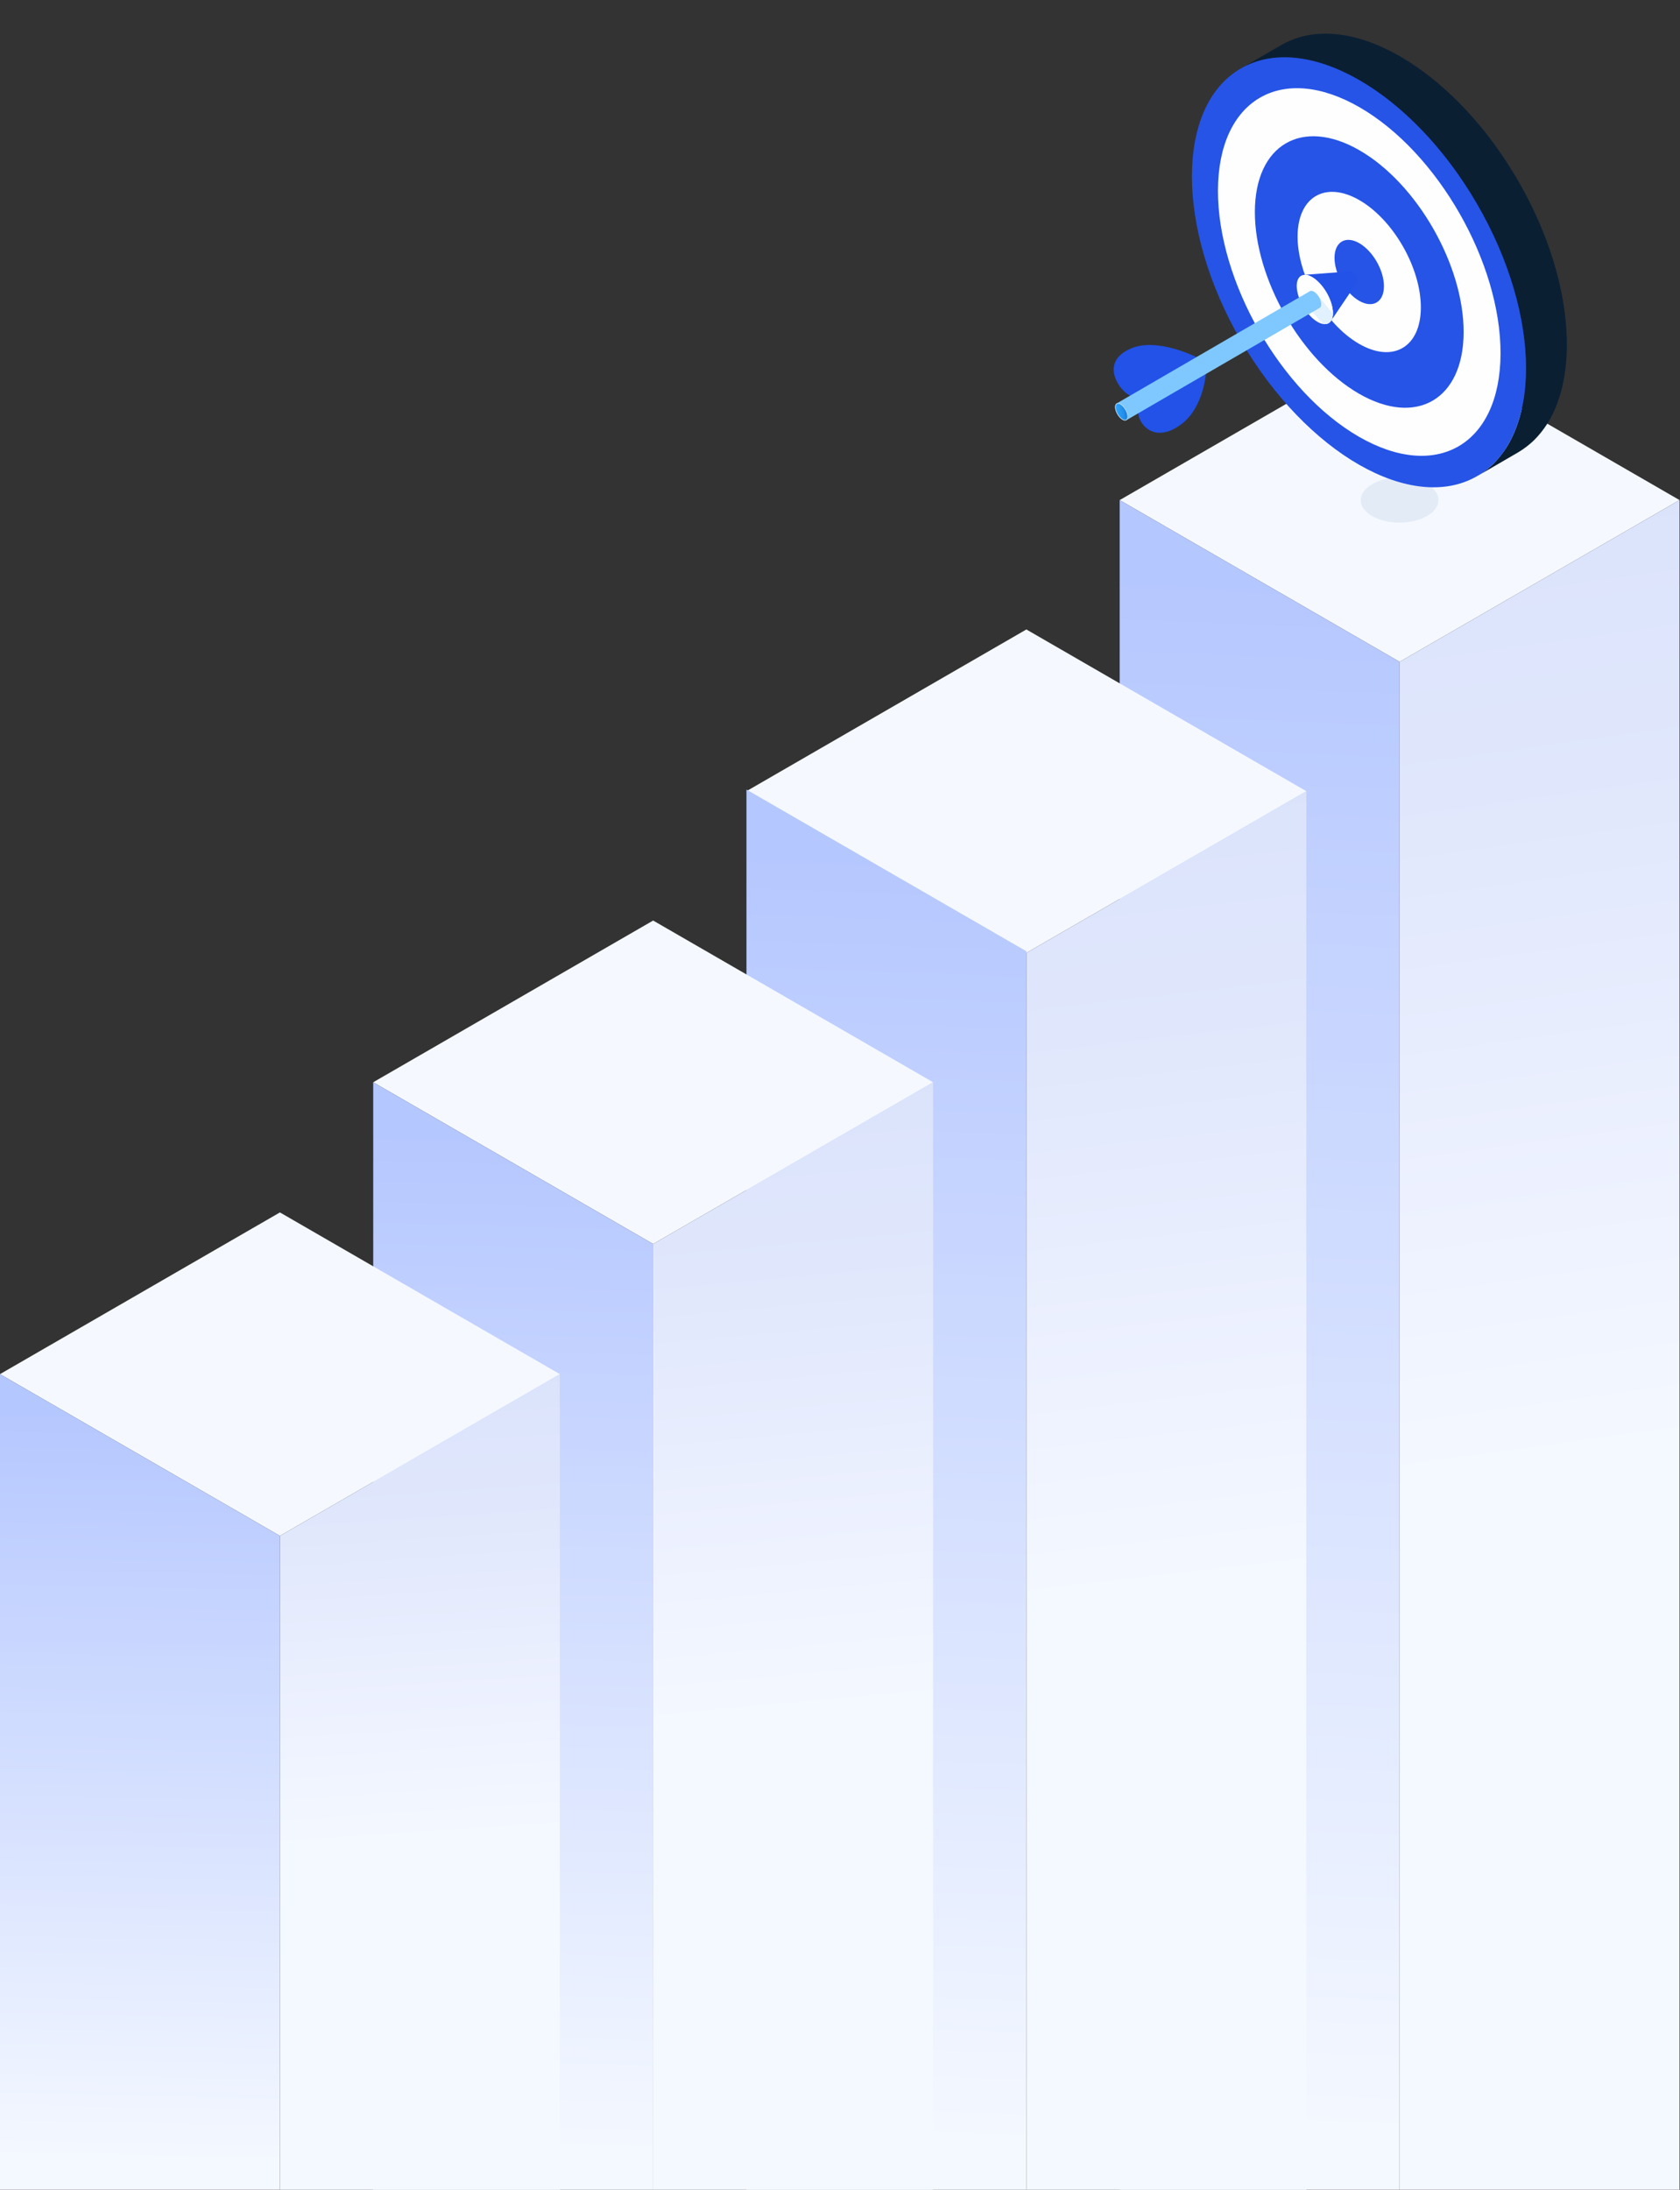 <svg width="522" height="680" viewBox="0 0 522 680" fill="none" xmlns="http://www.w3.org/2000/svg">
<rect x="0" y="0" width="522" height="680" fill="#333333" stroke="none"/>
<path d="M347.906 155.296L434.88 105.081L521.856 155.296L434.88 205.512L347.906 155.296Z" fill="#F5F9FF"/>
<path d="M434.88 205.511L347.906 155.296V679.999H434.88V205.511Z" fill="url(#paint0_linear_5876_95267)"/>
<path d="M434.883 205.511L521.859 155.296V679.999H434.883V205.511Z" fill="url(#paint1_linear_5876_95267)"/>
<path d="M231.934 245.684L318.909 195.469L405.885 245.684L318.909 295.899L231.934 245.684Z" fill="#F5F9FF"/>
<path d="M318.909 295.399L231.934 245.184L231.934 680H318.909V295.399Z" fill="url(#paint2_linear_5876_95267)"/>
<path d="M318.91 295.899L405.886 245.684V680H318.91V295.899Z" fill="url(#paint3_linear_5876_95267)"/>
<path d="M115.965 336.073L202.941 285.856L289.917 336.073L202.941 386.289L115.965 336.073Z" fill="#F5F9FF"/>
<path d="M202.941 386.29L115.965 336.074L115.965 680.001H202.941V386.29Z" fill="url(#paint4_linear_5876_95267)"/>
<path d="M202.941 386.29L289.917 336.074V680.001H202.941V386.29Z" fill="url(#paint5_linear_5876_95267)"/>
<path d="M0 426.711L86.976 376.496L173.952 426.711L86.976 476.927L0 426.711Z" fill="#F5F9FF"/>
<path d="M86.976 476.926L0 426.711V679.999H86.976V476.926Z" fill="url(#paint6_linear_5876_95267)"/>
<path d="M86.977 476.926L173.952 426.711V680.499H86.977V476.926Z" fill="url(#paint7_linear_5876_95267)"/>
<path d="M443.452 150.345C438.747 147.61 431.095 147.61 426.357 150.345C421.622 153.079 421.597 157.513 426.3 160.246C431.006 162.981 438.66 162.981 443.395 160.246C448.134 157.513 448.159 153.079 443.452 150.345Z" fill="#E3EBF6"/>
<path d="M486.818 104.83C486.813 104.682 486.802 104.533 486.797 104.384C486.786 104.069 486.769 103.751 486.752 103.435C486.734 103.063 486.724 102.693 486.7 102.319C486.682 102.035 486.653 101.747 486.632 101.462C486.607 101.125 486.581 100.791 486.551 100.454C486.533 100.235 486.519 100.017 486.499 99.798C486.454 99.32 486.394 98.84 486.339 98.359C486.307 98.083 486.28 97.807 486.247 97.53C486.235 97.438 486.228 97.348 486.216 97.256C486.106 96.39 485.982 95.521 485.845 94.648C485.841 94.628 485.838 94.61 485.835 94.59C485.814 94.463 485.789 94.334 485.768 94.206C485.649 93.481 485.528 92.755 485.391 92.026C485.366 91.894 485.336 91.763 485.31 91.631C485.244 91.284 485.17 90.936 485.099 90.588C485.012 90.164 484.934 89.742 484.842 89.319C484.79 89.082 484.729 88.846 484.676 88.61C484.59 88.23 484.502 87.852 484.411 87.472C484.343 87.18 484.281 86.891 484.209 86.599C484.122 86.248 484.023 85.894 483.931 85.543C483.832 85.164 483.735 84.787 483.633 84.409C483.582 84.221 483.537 84.034 483.485 83.846C483.346 83.344 483.194 82.843 483.047 82.341C482.953 82.019 482.862 81.698 482.765 81.376C482.738 81.286 482.713 81.195 482.687 81.103C482.412 80.207 482.126 79.313 481.826 78.419C481.822 78.407 481.817 78.397 481.814 78.386C481.786 78.302 481.756 78.218 481.727 78.136C481.461 77.347 481.188 76.56 480.903 75.773C480.858 75.648 480.808 75.524 480.763 75.4C480.654 75.102 480.538 74.804 480.426 74.504C480.267 74.08 480.113 73.655 479.947 73.231C479.842 72.96 479.728 72.691 479.62 72.419C479.49 72.09 479.358 71.76 479.222 71.43C479.125 71.19 479.031 70.949 478.932 70.71C478.733 70.231 478.524 69.754 478.318 69.275C478.207 69.018 478.1 68.762 477.988 68.506C477.948 68.416 477.911 68.325 477.872 68.236C477.502 67.397 477.122 66.562 476.732 65.73C476.715 65.695 476.697 65.658 476.68 65.623C476.568 65.385 476.451 65.15 476.337 64.914C476.03 64.273 475.724 63.628 475.406 62.99C475.355 62.89 475.3 62.791 475.25 62.69C474.987 62.166 474.714 61.649 474.443 61.13C474.225 60.711 474.018 60.291 473.795 59.876C473.755 59.8 473.709 59.727 473.669 59.651C472.948 58.305 472.197 56.974 471.427 55.654C471.362 55.542 471.302 55.425 471.236 55.312C471.161 55.185 471.075 55.063 471 54.936C469.902 53.085 468.761 51.262 467.572 49.474C467.509 49.376 467.452 49.274 467.386 49.179C467.276 49.015 467.157 48.859 467.047 48.695C466.089 47.275 465.111 45.87 464.099 44.497L464.098 44.495C464.088 44.482 464.078 44.47 464.068 44.457C463.354 43.489 462.626 42.536 461.887 41.595C461.854 41.553 461.824 41.51 461.79 41.468C461.259 40.793 460.717 40.13 460.174 39.47C460.05 39.319 459.932 39.165 459.806 39.016C459.799 39.009 459.794 39.001 459.788 38.994C459.128 38.201 458.458 37.419 457.781 36.647C457.748 36.608 457.713 36.571 457.678 36.533C457.475 36.303 457.267 36.081 457.063 35.851C456.631 35.369 456.201 34.882 455.762 34.41C455.68 34.321 455.596 34.239 455.514 34.15C455.218 33.834 454.918 33.524 454.618 33.212C454.29 32.869 453.967 32.521 453.637 32.182C453.515 32.059 453.389 31.94 453.267 31.816C452.944 31.489 452.616 31.171 452.289 30.849C452.008 30.573 451.731 30.29 451.449 30.017C451.289 29.865 451.125 29.719 450.965 29.567C450.613 29.234 450.26 28.907 449.905 28.582C449.658 28.355 449.416 28.12 449.166 27.896C448.974 27.722 448.774 27.558 448.58 27.385C448.225 27.07 447.868 26.759 447.51 26.451C447.292 26.263 447.078 26.067 446.859 25.881C446.623 25.682 446.383 25.496 446.147 25.3C445.799 25.012 445.449 24.724 445.097 24.443C444.915 24.296 444.734 24.141 444.551 23.996C444.253 23.761 443.952 23.54 443.652 23.309C443.327 23.06 443.002 22.808 442.676 22.564C442.542 22.464 442.409 22.356 442.274 22.258C441.872 21.961 441.463 21.68 441.056 21.392C440.782 21.198 440.509 20.997 440.233 20.806C440.161 20.756 440.09 20.702 440.017 20.653C439.286 20.153 438.551 19.667 437.813 19.197C437.806 19.193 437.801 19.19 437.794 19.185C437.739 19.15 437.684 19.118 437.629 19.083C436.961 18.661 436.291 18.247 435.618 17.85C435.449 17.75 435.278 17.651 435.107 17.554C434.556 17.236 434.005 16.928 433.458 16.631C433.25 16.519 433.044 16.419 432.836 16.31C432.552 16.161 432.269 16.013 431.987 15.869C431.77 15.759 431.549 15.637 431.333 15.529C430.983 15.357 430.636 15.201 430.288 15.037C430.036 14.918 429.787 14.796 429.537 14.684C429.435 14.637 429.333 14.585 429.231 14.54C428.534 14.228 427.843 13.935 427.155 13.659C427.15 13.656 427.143 13.656 427.138 13.652C426.441 13.374 425.748 13.113 425.06 12.87C424.969 12.838 424.881 12.813 424.79 12.782C424.539 12.694 424.291 12.619 424.04 12.537C423.687 12.421 423.332 12.296 422.98 12.191C422.804 12.137 422.632 12.097 422.456 12.046C422.15 11.958 421.846 11.876 421.543 11.795C421.309 11.733 421.069 11.66 420.837 11.601C420.589 11.539 420.348 11.494 420.102 11.439C419.799 11.368 419.495 11.3 419.192 11.236C419.032 11.203 418.868 11.159 418.708 11.129C418.42 11.074 418.139 11.037 417.854 10.988C417.504 10.928 417.153 10.866 416.806 10.816C416.684 10.797 416.558 10.771 416.436 10.755C416.145 10.717 415.862 10.698 415.574 10.668C415.2 10.627 414.825 10.583 414.457 10.554C414.348 10.546 414.236 10.528 414.129 10.521C413.874 10.504 413.628 10.508 413.377 10.496C412.935 10.476 412.494 10.456 412.061 10.452C411.938 10.451 411.813 10.439 411.691 10.441C411.5 10.441 411.315 10.462 411.126 10.467C410.575 10.479 410.031 10.504 409.492 10.544C409.329 10.556 409.16 10.553 409 10.568C408.879 10.58 408.765 10.606 408.645 10.62C407.821 10.705 407.009 10.819 406.213 10.973C406.146 10.986 406.074 10.99 406.007 11.003C405.989 11.007 405.97 11.013 405.952 11.017C405.79 11.05 405.632 11.095 405.47 11.13C404.974 11.239 404.482 11.355 404 11.492C403.765 11.559 403.536 11.638 403.305 11.71C402.996 11.807 402.682 11.894 402.379 12.001C402.302 12.028 402.23 12.065 402.152 12.093C401.689 12.262 401.235 12.455 400.783 12.651C400.56 12.748 400.334 12.834 400.115 12.936C399.453 13.245 398.803 13.579 398.174 13.945L385.473 21.327C386.102 20.96 386.752 20.627 387.415 20.317C387.631 20.215 387.856 20.131 388.075 20.035C388.529 19.84 388.984 19.645 389.451 19.475C389.828 19.337 390.215 19.213 390.602 19.093C390.834 19.019 391.062 18.94 391.298 18.873C391.781 18.738 392.273 18.622 392.767 18.512C392.929 18.477 393.085 18.43 393.249 18.398C393.336 18.381 393.425 18.371 393.512 18.354C394.306 18.202 395.118 18.088 395.942 18.003C396.223 17.973 396.506 17.949 396.791 17.927C397.328 17.887 397.874 17.862 398.423 17.85C398.735 17.844 399.043 17.834 399.358 17.837C399.791 17.84 400.233 17.86 400.674 17.88C401.034 17.897 401.392 17.911 401.756 17.939C402.124 17.968 402.499 18.013 402.873 18.053C403.281 18.098 403.69 18.142 404.105 18.202C404.453 18.252 404.805 18.314 405.157 18.376C405.599 18.453 406.042 18.53 406.49 18.624C406.793 18.686 407.097 18.756 407.402 18.826C407.879 18.937 408.358 19.056 408.841 19.185C409.145 19.267 409.45 19.349 409.756 19.438C410.281 19.588 410.808 19.754 411.337 19.928C411.588 20.01 411.836 20.087 412.087 20.173C413.646 20.712 415.232 21.345 416.838 22.075C417.084 22.187 417.332 22.308 417.578 22.423C418.146 22.691 418.715 22.969 419.288 23.261C419.569 23.403 419.849 23.549 420.13 23.698C420.885 24.096 421.642 24.503 422.404 24.944C423.256 25.436 424.1 25.952 424.943 26.482C424.991 26.513 425.041 26.541 425.09 26.573C425.909 27.094 426.721 27.638 427.53 28.195C427.806 28.386 428.081 28.587 428.355 28.783C428.896 29.167 429.435 29.553 429.971 29.952C430.298 30.197 430.621 30.446 430.946 30.695C431.431 31.069 431.915 31.446 432.396 31.831C432.748 32.112 433.096 32.398 433.444 32.687C433.903 33.065 434.358 33.45 434.812 33.84C435.169 34.147 435.524 34.456 435.877 34.77C436.323 35.163 436.763 35.565 437.203 35.97C437.557 36.295 437.91 36.622 438.262 36.955C438.709 37.377 439.151 37.807 439.591 38.241C439.916 38.559 440.241 38.877 440.562 39.202C441.02 39.663 441.47 40.131 441.921 40.604C442.219 40.915 442.518 41.223 442.813 41.538C443.332 42.094 443.843 42.66 444.354 43.229C444.561 43.462 444.772 43.688 444.978 43.922C445.697 44.738 446.407 45.565 447.105 46.406C447.222 46.546 447.334 46.692 447.451 46.834C448.036 47.544 448.615 48.258 449.185 48.984C449.933 49.939 450.672 50.904 451.393 51.885C452.405 53.258 453.381 54.663 454.34 56.083C454.516 56.344 454.694 56.602 454.868 56.865C456.055 58.653 457.199 60.477 458.296 62.329C458.436 62.566 458.58 62.803 458.719 63.04C459.491 64.36 460.241 65.695 460.963 67.041C461.226 67.531 461.48 68.025 461.737 68.519C462.006 69.038 462.281 69.558 462.544 70.08C462.912 70.812 463.269 71.549 463.621 72.287C463.736 72.531 463.858 72.773 463.974 73.017C464.424 73.973 464.86 74.934 465.282 75.899C465.392 76.152 465.499 76.406 465.608 76.661C465.918 77.379 466.221 78.099 466.516 78.823C466.65 79.151 466.782 79.481 466.913 79.811C467.189 80.504 467.455 81.199 467.718 81.895C467.83 82.194 467.946 82.493 468.055 82.791C468.388 83.702 468.709 84.615 469.019 85.527C469.048 85.611 469.078 85.695 469.106 85.777C469.439 86.773 469.756 87.77 470.059 88.768C470.158 89.089 470.247 89.412 470.342 89.734C470.543 90.42 470.741 91.109 470.928 91.795C471.032 92.177 471.129 92.559 471.23 92.939C471.395 93.58 471.556 94.22 471.708 94.859C471.799 95.24 471.888 95.62 471.975 95.998C472.124 96.658 472.263 97.318 472.398 97.977C472.469 98.326 472.544 98.672 472.611 99.021C472.777 99.881 472.929 100.739 473.068 101.596C473.088 101.723 473.113 101.852 473.135 101.98C473.291 102.962 473.426 103.942 473.547 104.92C473.582 105.196 473.607 105.473 473.639 105.749C473.718 106.449 473.792 107.147 473.852 107.844C473.882 108.18 473.907 108.517 473.932 108.852C473.981 109.511 474.021 110.17 474.053 110.826C474.068 111.142 474.086 111.461 474.098 111.775C474.131 112.708 474.153 113.639 474.15 114.56C474.146 115.528 474.121 116.476 474.078 117.41C474.066 117.676 474.044 117.934 474.029 118.197C473.992 118.837 473.949 119.471 473.894 120.094C473.862 120.458 473.82 120.814 473.781 121.173C473.725 121.7 473.663 122.224 473.592 122.74C473.54 123.12 473.483 123.497 473.423 123.87C473.348 124.348 473.266 124.818 473.179 125.284C473.1 125.701 473.018 126.113 472.931 126.521C472.84 126.94 472.747 127.353 472.646 127.764C472.529 128.244 472.405 128.718 472.276 129.185C472.176 129.55 472.072 129.914 471.961 130.27C471.79 130.831 471.605 131.379 471.414 131.92C471.312 132.211 471.211 132.508 471.104 132.792C470.759 133.7 470.392 134.582 469.992 135.428C469.682 136.084 469.359 136.726 469.017 137.345C469.012 137.354 469.007 137.36 469.004 137.369C468.667 137.977 468.314 138.564 467.947 139.135C467.418 139.962 466.851 140.739 466.26 141.486C466.117 141.665 465.973 141.84 465.828 142.015C465.255 142.704 464.662 143.365 464.039 143.981C463.992 144.028 463.949 144.08 463.902 144.125C463.237 144.772 462.535 145.364 461.815 145.927C461.641 146.064 461.464 146.197 461.285 146.329C460.548 146.875 459.793 147.394 459.004 147.853L471.707 140.472C472.495 140.013 473.251 139.494 473.987 138.948C474.165 138.815 474.342 138.683 474.517 138.546C475.237 137.983 475.938 137.39 476.603 136.744C476.65 136.699 476.693 136.647 476.74 136.6C477.363 135.984 477.956 135.322 478.529 134.634C478.674 134.458 478.818 134.284 478.961 134.105C479.55 133.358 480.118 132.581 480.649 131.754C480.664 131.731 480.682 131.71 480.697 131.685C481.047 131.138 481.382 130.57 481.705 129.987C481.71 129.979 481.715 129.972 481.719 129.964C482.045 129.371 482.358 128.762 482.656 128.135C482.67 128.107 482.68 128.075 482.693 128.047C483.092 127.201 483.46 126.32 483.803 125.411C483.834 125.332 483.87 125.262 483.899 125.183C483.976 124.974 484.038 124.75 484.113 124.539C484.304 123.998 484.488 123.45 484.661 122.889C484.706 122.74 484.761 122.601 484.806 122.45C484.868 122.241 484.915 122.017 484.976 121.804C485.105 121.337 485.23 120.863 485.346 120.381C485.394 120.185 485.451 119.999 485.498 119.8C485.547 119.585 485.583 119.358 485.63 119.14C485.717 118.731 485.801 118.319 485.88 117.901C485.92 117.685 485.97 117.479 486.009 117.259C486.052 117.007 486.084 116.742 486.124 116.487C486.183 116.114 486.242 115.737 486.293 115.357C486.32 115.163 486.355 114.977 486.379 114.781C486.419 114.458 486.446 114.12 486.481 113.79C486.519 113.431 486.56 113.076 486.593 112.711C486.607 112.566 486.627 112.427 486.638 112.281C486.679 111.801 486.7 111.305 486.729 110.814C486.744 110.551 486.766 110.293 486.777 110.027C486.781 109.962 486.787 109.9 486.789 109.835C486.824 109.012 486.844 108.175 486.848 107.326C486.848 107.276 486.848 107.227 486.849 107.177C486.851 106.394 486.841 105.613 486.818 104.83Z" fill="#0B1F33"/>
<path d="M459.019 147.818C479.256 136.056 479.2 98.199 458.894 63.261C438.589 28.323 405.722 9.534 385.486 21.296C365.249 33.057 365.305 70.915 385.611 105.853C405.916 140.791 438.783 159.579 459.019 147.818Z" fill="#2554E7"/>
<path d="M422.23 122.24C404.349 111.916 389.846 86.568 389.905 65.738C389.963 44.914 404.563 36.369 422.444 46.693C440.329 57.019 454.832 82.368 454.774 103.191C454.713 124.02 440.115 132.565 422.23 122.24ZM422.481 33.338C398.239 19.341 378.518 30.885 378.438 59.119C378.357 87.358 397.947 121.597 422.191 135.594C446.438 149.593 466.159 138.051 466.239 109.81C466.32 81.576 446.729 47.337 422.481 33.338Z" fill="#FFFEFF"/>
<path d="M422.304 93.412C418.068 90.965 414.638 84.964 414.652 80.031C414.665 75.098 418.12 73.076 422.355 75.521C426.591 77.968 430.027 83.966 430.012 88.899C430 93.832 426.541 95.856 422.304 93.412ZM422.393 62.16C411.835 56.065 403.215 61.11 403.18 73.406C403.145 85.702 411.708 100.669 422.266 106.764C432.829 112.863 441.444 107.814 441.479 95.518C441.514 83.222 432.956 68.259 422.393 62.16Z" fill="#FFFEFF"/>
<path d="M413.548 99.665C414.616 98.085 414.29 94.854 412.556 91.541C410.582 87.766 407.461 85.184 405.242 85.352L418.988 84.313C421.145 84.221 422.423 86.422 421.266 88.24C421.281 88.217 421.292 88.186 421.306 88.161C421.292 88.188 421.282 88.217 421.266 88.24L413.548 99.665Z" fill="#2252E7"/>
<path d="M404.518 94.47C402.346 90.319 402.385 86.296 404.604 85.487C406.824 84.679 410.384 87.388 412.556 91.541C414.728 95.692 414.689 99.714 412.469 100.523C410.25 101.332 406.69 98.622 404.518 94.47Z" fill="#FFFEFF"/>
<path d="M409.299 91.49L406.121 94.898C406.121 94.898 408.902 98.282 411.086 100.583C411.58 100.665 412.054 100.675 412.471 100.523C413.548 100.131 414.102 98.972 414.147 97.42L409.299 91.49Z" fill="#E2F1FF"/>
<path d="M355.699 132.447C357.883 134.627 361.791 135.727 367.149 131.658C374.176 126.323 374.767 115.474 374.797 114.901L353.867 127.335C353.351 128.413 354.006 130.756 355.699 132.447Z" fill="#2252E7"/>
<path d="M346.912 118.262C348.161 120.853 350.459 122.872 351.793 123.046L372.274 111.141C371.648 110.824 359.757 104.819 351.636 108.115C345.437 110.63 345.301 114.922 346.912 118.262Z" fill="#2252E7"/>
<path d="M346.961 125.287L353.182 121.676C354.093 121.146 355.012 120.614 355.94 120.075L361.449 116.876C362.546 116.24 363.651 115.597 364.763 114.952L367.095 113.598C372.986 110.177 379.055 106.653 385.138 103.122L387.821 101.565C398.34 95.456 390.13 100.225 399.691 94.672L400.813 94.021C402.937 92.788 405.016 91.581 407.034 90.409C407.073 90.387 407.113 90.367 407.156 90.352C407.26 90.315 407.372 90.302 407.491 90.305C407.53 90.307 407.573 90.32 407.613 90.325C407.696 90.337 407.776 90.349 407.861 90.377C407.873 90.38 407.885 90.38 407.896 90.386C407.943 90.402 407.992 90.433 408.04 90.454C408.104 90.483 408.166 90.508 408.23 90.545C408.245 90.553 408.258 90.556 408.272 90.565C408.337 90.603 408.404 90.655 408.469 90.7C408.508 90.727 408.545 90.749 408.583 90.779C408.59 90.786 408.598 90.789 408.605 90.794C408.717 90.881 408.828 90.98 408.936 91.087L408.938 91.089C408.971 91.121 409.002 91.161 409.033 91.194C409.122 91.287 409.211 91.377 409.295 91.481C409.295 91.481 409.298 91.486 409.301 91.489C409.315 91.506 409.327 91.523 409.34 91.539C409.435 91.66 409.527 91.785 409.618 91.918C409.651 91.968 409.683 92.02 409.715 92.072C409.759 92.141 409.802 92.204 409.844 92.274C409.884 92.343 409.923 92.415 409.959 92.485C410.02 92.599 410.073 92.713 410.124 92.825C410.139 92.859 410.149 92.891 410.162 92.922C410.191 92.989 410.216 93.055 410.239 93.12C410.276 93.216 410.308 93.309 410.338 93.403C410.358 93.468 410.376 93.532 410.393 93.596C410.403 93.634 410.418 93.674 410.427 93.713C410.437 93.756 410.44 93.795 410.448 93.838C410.465 93.924 410.48 94.007 410.492 94.09C410.497 94.123 410.507 94.162 410.51 94.195C410.514 94.237 410.512 94.274 410.514 94.314C410.517 94.376 410.52 94.436 410.52 94.495C410.52 94.525 410.525 94.557 410.524 94.587C410.522 94.629 410.514 94.666 410.509 94.706C410.504 94.761 410.499 94.815 410.489 94.867C410.485 94.888 410.485 94.913 410.48 94.933C410.474 94.969 410.457 94.994 410.447 95.027C410.428 95.088 410.41 95.148 410.385 95.201C410.376 95.22 410.373 95.243 410.363 95.262C410.345 95.299 410.318 95.327 410.296 95.359C410.279 95.382 410.266 95.407 410.247 95.429C410.191 95.498 410.125 95.556 410.05 95.6L349.978 130.478L346.961 125.287Z" fill="#7EC8FF"/>
<path d="M347.051 128.4C346.284 126.935 346.297 125.515 347.081 125.23C347.865 124.944 349.121 125.902 349.888 127.367C350.654 128.832 350.641 130.252 349.857 130.537C349.074 130.821 347.818 129.865 347.051 128.4Z" fill="url(#paint8_linear_5876_95267)"/>
<path d="M349.857 130.536C350.641 130.25 350.654 128.832 349.888 127.367C349.121 125.901 347.865 124.945 347.081 125.23C346.297 125.516 346.284 126.934 347.051 128.4C347.818 129.865 349.074 130.821 349.857 130.536ZM347.18 128.333C346.619 127.261 346.47 126.179 346.806 125.638C346.888 125.506 346.997 125.416 347.131 125.367C347.836 125.111 349.039 126.057 349.759 127.435C350.32 128.507 350.47 129.589 350.134 130.129C350.052 130.26 349.943 130.352 349.809 130.401C349.104 130.655 347.9 129.709 347.18 128.333Z" fill="#FFFEFF"/>
<defs>
<linearGradient id="paint0_linear_5876_95267" x1="401.365" y1="179.751" x2="381.19" y2="661.059" gradientUnits="userSpaceOnUse">
<stop stop-color="#B5C7FF"/>
<stop offset="1" stop-color="#F4F8FF"/>
</linearGradient>
<linearGradient id="paint1_linear_5876_95267" x1="433.443" y1="94.832" x2="483.554" y2="454.884" gradientUnits="userSpaceOnUse">
<stop stop-color="#D7E0FB"/>
<stop offset="0.42" stop-color="#E0E7FC"/>
<stop offset="0.785" stop-color="#EEF2FF"/>
<stop offset="1" stop-color="#F4F8FF"/>
</linearGradient>
<linearGradient id="paint2_linear_5876_95267" x1="285.393" y1="265.449" x2="271.532" y2="664.524" gradientUnits="userSpaceOnUse">
<stop stop-color="#B5C7FF"/>
<stop offset="1" stop-color="#F4F8FF"/>
</linearGradient>
<linearGradient id="paint3_linear_5876_95267" x1="317.47" y1="195.636" x2="352.01" y2="495.458" gradientUnits="userSpaceOnUse">
<stop stop-color="#D7E0FB"/>
<stop offset="0.42" stop-color="#E0E7FC"/>
<stop offset="0.785" stop-color="#EEF2FF"/>
<stop offset="1" stop-color="#F4F8FF"/>
</linearGradient>
<linearGradient id="paint4_linear_5876_95267" x1="169.425" y1="352.104" x2="160.748" y2="667.902" gradientUnits="userSpaceOnUse">
<stop stop-color="#B5C7FF"/>
<stop offset="1" stop-color="#F4F8FF"/>
</linearGradient>
<linearGradient id="paint5_linear_5876_95267" x1="201.502" y1="296.442" x2="223.267" y2="535.031" gradientUnits="userSpaceOnUse">
<stop stop-color="#D7E0FB"/>
<stop offset="0.42" stop-color="#E0E7FC"/>
<stop offset="0.785" stop-color="#EEF2FF"/>
<stop offset="1" stop-color="#F4F8FF"/>
</linearGradient>
<linearGradient id="paint6_linear_5876_95267" x1="53.46" y1="438.516" x2="48.752" y2="671.169" gradientUnits="userSpaceOnUse">
<stop stop-color="#B5C7FF"/>
<stop offset="1" stop-color="#F4F8FF"/>
</linearGradient>
<linearGradient id="paint7_linear_5876_95267" x1="85.537" y1="397.466" x2="97.433" y2="574.188" gradientUnits="userSpaceOnUse">
<stop stop-color="#D7E0FB"/>
<stop offset="0.42" stop-color="#E0E7FC"/>
<stop offset="0.785" stop-color="#EEF2FF"/>
<stop offset="1" stop-color="#F4F8FF"/>
</linearGradient>
<linearGradient id="paint8_linear_5876_95267" x1="353.568" y1="127.507" x2="346.519" y2="128.027" gradientUnits="userSpaceOnUse">
<stop offset="0.216" stop-color="#005BC3"/>
<stop offset="0.478" stop-color="#157ADB"/>
<stop offset="0.603" stop-color="#208BE8"/>
<stop offset="0.97" stop-color="#32A5FC"/>
</linearGradient>
</defs>
</svg>
